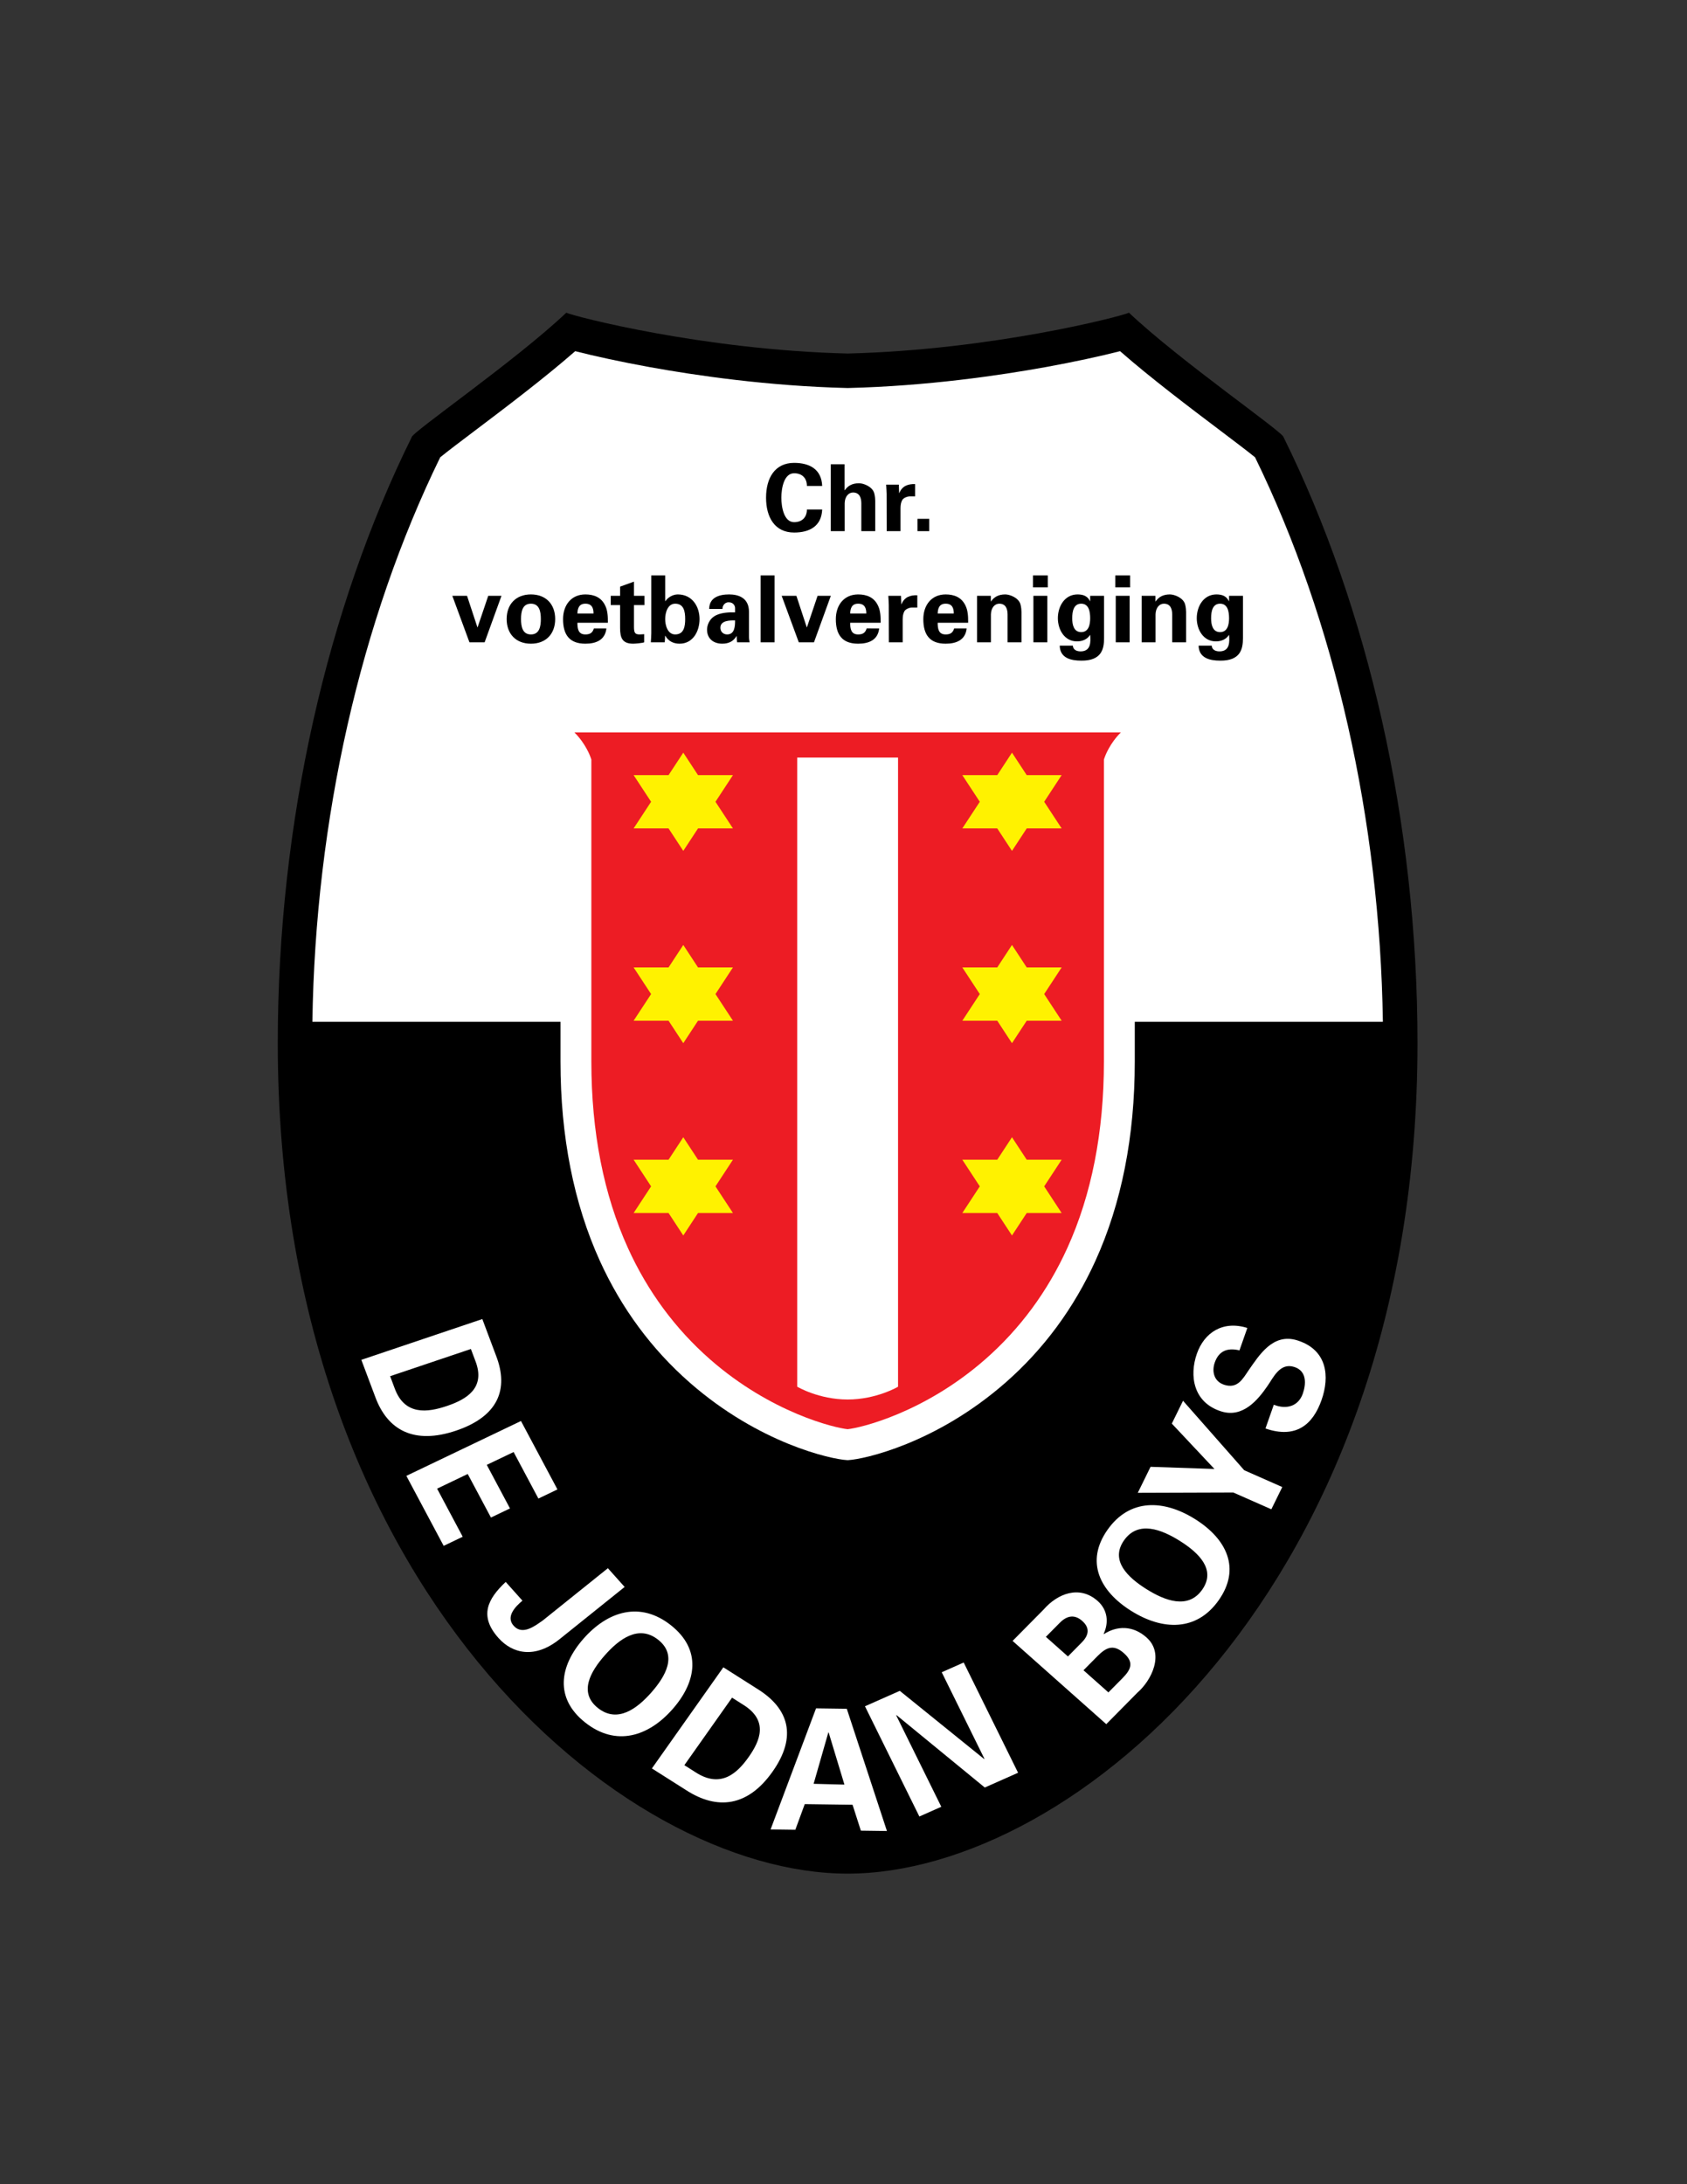 <?xml version="1.0" encoding="iso-8859-1"?>
<!-- Generator: Adobe Illustrator 24.0.1, SVG Export Plug-In . SVG Version: 6.00 Build 0)  -->
<svg version="1.1" id="Layer_1" xmlns="http://www.w3.org/2000/svg" xmlns:xlink="http://www.w3.org/1999/xlink" x="0px" y="0px"
	 viewBox="0 0 612 792" style="enable-background:new 0 0 612 792;" xml:space="preserve">
<rect x="0" y="0" width="612" height="792" fill="#333333" stroke="none"/>
<path d="M409.564,113.39c18.402,17.433,56.358,43.58,56.095,45.166c30.466,61.533,48.574,139.45,48.574,219.667
	c0,197.019-124.785,301.167-206.733,301.167c-81.948,0-206.733-104.148-206.733-301.167c0-80.217,18.109-158.134,48.575-219.667
	c-0.264-1.586,37.692-27.733,56.094-45.166c2.796,1.323,49.588,13.508,102.064,14.802
	C359.977,126.897,406.77,114.713,409.564,113.39"/>
<path style="fill:#FFFFFF;" d="M501.673,370.514c-1.076-73.178-17.436-145.504-46.371-204.695
	c-2.389-1.965-7.703-5.978-12.483-9.588c-11.004-8.309-25.477-19.237-36.487-28.893c-6.977,1.795-16.972,3.956-26.939,5.763
	c-16.955,3.074-43.138,6.886-71.584,7.587l-0.309,0.008l-0.308-0.008c-28.447-0.701-54.629-4.513-71.585-7.587
	c-9.965-1.807-19.962-3.968-26.939-5.763c-11.009,9.655-25.481,20.583-36.484,28.892c-4.781,3.609-10.096,7.623-12.485,9.589
	c-28.936,59.191-45.295,131.519-46.372,204.695h90.004v14.43c0,27.102,4.806,51.411,14.283,72.254
	c7.81,17.174,18.774,32.02,32.589,44.125c25.277,22.148,51.385,27.81,56.994,28.113l0.303,0.017l0.303-0.017
	c5.608-0.304,31.717-5.965,56.993-28.113c13.815-12.105,24.78-26.951,32.59-44.125c9.478-20.843,14.282-45.152,14.282-72.254v-14.43
	H501.673z"/>
<path style="fill:#ED1C24;" d="M406.069,265.58H208.931c-0.185,0-0.368,0-0.551,0c4.056,4.01,5.717,8.602,5.835,8.941l0.314,0.898
	v0.951v108.572c0,25.491,4.467,48.241,13.278,67.618c7.147,15.717,17.165,29.288,29.775,40.339
	c22.201,19.453,45.349,24.893,49.917,25.33c4.567-0.438,27.715-5.877,49.916-25.33c12.611-11.051,22.629-24.622,29.775-40.339
	c8.812-19.377,13.279-42.127,13.279-67.618V276.371v-0.951l0.313-0.898c0.119-0.34,1.779-4.932,5.836-8.941
	C406.438,265.58,406.254,265.58,406.069,265.58L406.069,265.58z"/>
<path style="fill:#FFFFFF;" d="M289.213,274.69v228.142c0,0,7.803,4.633,18.287,4.633s18.287-4.633,18.287-4.633V274.69H289.213z"/>
<rect x="332.828" y="188.129" width="4.266" height="4.468"/>
<path d="M321.473,175.736c0.064,1.243,0.168,2.653,0.168,3.357l0.031,13.503h5.008v-8.364c0.029-1.108,0.133-2.049,0.672-2.988
	c0.502-0.708,1.611-1.178,2.449-1.243h2.186v-4.469c-2.522-0.066-4.672,0.605-5.744,3.259h-0.068l-0.098-3.055H321.473z"/>
<path d="M306.424,192.597v-10.142c0.064-2.453,1.443-3.864,3.023-3.864c2.486,0,2.99,2.049,3.021,3.864v10.142h5.041v-10.985
	c0-0.568-0.068-1.644-0.338-2.686c-0.605-2.453-3.859-3.696-5.545-3.696c-2.551,0-4.129,1.01-5.172,2.556l-0.064-0.069v-9.371
	h-5.005v24.252H306.424z"/>
<path d="M298.266,176.207c-0.236-6.083-4.604-8.365-10.18-8.365c-7.02,0-10.18,5.54-10.18,12.629c0,7.089,3.16,12.629,10.18,12.629
	c5.576,0,9.943-2.281,10.18-8.364h-5.543c0.032,2.555-1.513,4.604-4.637,4.604c-3.691,0-4.632-5.475-4.632-8.868
	c0-3.393,0.94-8.867,4.632-8.867c3.124,0,4.669,2.048,4.637,4.604H298.266z"/>
<path d="M192.605,215.541c-5.507,0-8.8,3.626-8.8,8.933c0,5.307,3.293,8.934,8.8,8.934c5.509,0,8.802-3.627,8.802-8.934
	C201.408,219.167,198.115,215.541,192.605,215.541z M192.605,230.05c-3.089,0-3.594-2.89-3.594-5.576
	c0-2.686,0.505-5.576,3.594-5.576c3.091,0,3.596,2.89,3.596,5.576C196.201,227.16,195.696,230.05,192.605,230.05z"/>
<path d="M395.488,217.99h-0.064c-0.809-1.714-2.252-2.449-4.506-2.449c-4.701,0-7.15,4.329-7.15,8.63
	c0,4.097,2.348,8.397,6.918,8.397c1.916,0,3.695-0.67,4.738-2.317h0.064c0.201,2.452,0.336,5.944-3.49,5.944
	c-1.379,0-2.723-0.568-2.793-2.081h-4.768c0.103,4.534,4.098,5.441,7.826,5.441c7.387,0.065,8.262-4.231,8.262-8.164v-15.348h-5.037
	V217.99z M392.23,229.208c-2.756,0-3.258-2.82-3.258-5.004c0-2.485,0.502-5.307,3.258-5.307c2.756,0,3.258,2.821,3.258,5.307
	C395.488,226.388,394.986,229.208,392.23,229.208z"/>
<rect x="374.728" y="208.652" width="5.377" height="4.333"/>
<path d="M351.082,222.593c-0.131-1.075-0.369-2.085-0.838-3.024c-1.412-2.956-4.031-4.027-7.188-4.027c-5.141,0-8.1,3.896-8.1,8.966
	c0,5.645,2.318,8.9,8.1,8.9c3.928,0,7.188-1.374,7.625-5.54h-4.535c-0.473,1.545-1.344,2.183-3.09,2.183
	c-2.588,0-2.891-2.048-2.891-4.232h11.051C351.217,224.707,351.217,223.636,351.082,222.593z M340.166,222.458
	c0.068-1.848,0.572-3.561,2.891-3.561c2.449,0,2.951,1.713,2.951,3.561H340.166z"/>
<path d="M364.688,215.541c-2.555,0-4.133,1.006-5.172,2.551l-0.068-0.102v-1.946h-5.006v16.86h5.037v-10.143
	c0.07-2.453,1.443-3.863,3.025-3.863c2.486,0,2.988,2.048,3.021,3.863v10.143h5.041v-10.981c0-0.572-0.068-1.648-0.336-2.69
	C369.627,216.783,366.367,215.541,364.688,215.541z"/>
<rect x="374.896" y="216.044" width="5.041" height="16.86"/>
<rect x="404.762" y="216.044" width="5.037" height="16.86"/>
<path d="M424.41,215.541c-2.555,0-4.129,1.006-5.172,2.551l-0.07-0.102v-1.946h-5.004v16.86h5.037v-10.143
	c0.07-2.453,1.443-3.863,3.025-3.863c2.486,0,2.988,2.048,3.025,3.863v10.143h5.037v-10.981c0-0.572-0.07-1.648-0.336-2.69
	C429.348,216.783,426.09,215.541,424.41,215.541z"/>
<polygon points="173.259,227.463 173.192,227.463 169.429,216.044 164.089,216.044 170.303,232.904 175.811,232.904 
	181.925,216.044 177.121,216.044 "/>
<rect x="404.594" y="208.652" width="5.373" height="4.333"/>
<path d="M445.873,216.044v1.946h-0.064c-0.811-1.714-2.254-2.449-4.506-2.449c-4.701,0-7.15,4.329-7.15,8.63
	c0,4.097,2.348,8.397,6.918,8.397c1.916,0,3.695-0.67,4.738-2.317h0.064c0.201,2.452,0.336,5.944-3.49,5.944
	c-1.379,0-2.723-0.568-2.793-2.081h-4.767c0.103,4.534,4.098,5.441,7.826,5.441c7.387,0.065,8.262-4.231,8.262-8.164v-15.348
	H445.873z M442.615,229.208c-2.756,0-3.258-2.82-3.258-5.004c0-2.485,0.502-5.307,3.258-5.307c2.756,0,3.258,2.821,3.258,5.307
	C445.873,226.388,445.371,229.208,442.615,229.208z"/>
<path d="M271.71,221.854c0-5.07-3.794-6.313-7.191-6.313c-1.811,0-3.594,0.266-4.971,1.071c-1.341,0.772-2.245,2.085-2.282,4.198
	h4.836c-0.069-0.772,0.507-2.416,2.249-2.416c1.782,0,2.318,1.378,2.318,2.081v1.578c-2.012-0.066-4.567,0.036-6.582,0.907
	c-3.054,1.313-3.594,4.166-3.594,5.344c0,3.291,2.351,5.103,5.511,5.103c2.281,0,4.031-0.806,5.172-2.752h0.065
	c0,0.703,0.069,1.476,0.171,2.249h4.534c-0.069-0.503-0.204-1.006-0.237-1.849V221.854z M263.783,230.05
	c-1.411,0-2.453-1.009-2.453-2.42c0-2.719,3.597-2.686,5.339-2.653C266.67,226.959,266.572,230.05,263.783,230.05z"/>
<path d="M245.88,215.541c-1.749,0-3.561,1.038-4.501,2.449h-0.069v-9.338h-5.037v20.895c0,1.108-0.102,2.249-0.167,3.357h5.037
	c0.069-0.806,0.135-1.578,0.135-2.384h0.069c1.108,1.982,2.989,2.887,5.172,2.887c4.939,0,7.257-4.6,7.257-8.934
	C253.775,219.939,251.122,215.541,245.88,215.541z M244.94,230.05c-2.719,0-3.63-3.258-3.63-5.576c0-2.318,0.911-5.576,3.63-5.576
	c3.222,0,3.626,2.988,3.626,5.576C248.566,227.062,248.162,230.05,244.94,230.05z"/>
<path d="M229.989,210.904l-5.037,1.812v3.328h-3.39v3.356h3.39v8.299c0,3.659,0.838,5.708,4.771,5.708
	c0.704,0,3.394-0.233,3.962-0.503v-2.956c-0.536,0.032-1.071,0.102-1.611,0.102c-1.746,0-2.085-0.605-2.085-2.82V219.4h3.798v-3.356
	h-3.798V210.904z"/>
<path d="M220.386,222.593c-0.135-1.075-0.368-2.085-0.842-3.024c-1.407-2.956-4.031-4.027-7.187-4.027
	c-5.139,0-8.095,3.896-8.095,8.966c0,5.645,2.318,8.9,8.095,8.9c3.929,0,7.187-1.374,7.625-5.54h-4.534
	c-0.47,1.545-1.341,2.183-3.09,2.183c-2.586,0-2.889-2.048-2.889-4.232h11.053C220.52,224.707,220.52,223.636,220.386,222.593z
	 M209.468,222.458c0.067-1.848,0.572-3.561,2.889-3.561c2.453,0,2.959,1.713,2.959,3.561H209.468z"/>
<polygon points="292.737,227.463 292.671,227.463 288.91,216.044 283.567,216.044 289.781,232.904 295.288,232.904 301.404,216.044 
	296.601,216.044 "/>
<path d="M319.34,222.593c-0.135-1.075-0.367-2.085-0.838-3.024c-1.41-2.956-4.031-4.027-7.192-4.027
	c-5.139,0-8.091,3.896-8.091,8.966c0,5.645,2.317,8.9,8.091,8.9c3.932,0,7.192-1.374,7.625-5.54H314.4
	c-0.465,1.545-1.34,2.183-3.09,2.183c-2.584,0-2.887-2.048-2.887-4.232h11.051C319.475,224.707,319.475,223.636,319.34,222.593z
	 M308.424,222.458c0.066-1.848,0.568-3.561,2.887-3.561c2.457,0,2.959,1.713,2.959,3.561H308.424z"/>
<path d="M327.033,219.098h-0.068l-0.1-3.054h-4.602c0.068,1.242,0.166,2.653,0.166,3.356l0.033,13.504h5.008v-8.365
	c0.029-1.107,0.131-2.048,0.672-2.988c0.502-0.703,1.609-1.174,2.449-1.243h2.185v-4.468
	C330.256,215.773,328.105,216.444,327.033,219.098z"/>
<rect x="275.942" y="208.652" width="5.037" height="24.252"/>
<path style="fill:#FFFFFF;" d="M244.006,619.725c8.798-10.001,10.504-21.624-0.634-30.415c-11.131-8.791-22.896-5.113-31.694,4.888
	c-8.796,9.998-10.499,21.624,0.634,30.412C223.442,633.404,235.207,629.724,244.006,619.725z M216.933,619.354
	c-7.122-5.628-2.69-13.267,2.435-19.088c5.117-5.82,12.25-11.324,19.379-5.7c7.129,5.628,2.693,13.267-2.424,19.091
	C231.198,619.475,224.062,624.977,216.933,619.354z"/>
<path style="fill:#FFFFFF;" d="M165.446,518.76c15.257-5.139,19.22-15.009,14.526-27.146l-4.997-13.318l-43.891,14.787l5.002,13.313
	C140.534,518.614,150.189,523.898,165.446,518.76z M143.153,503.347l-1.622-4.334l29.296-9.866l1.627,4.33
	c3.86,9.917-3.373,13.999-10.364,16.353C155.1,512.185,146.774,513.348,143.153,503.347z"/>
<path style="fill:#FFFFFF;" d="M415.913,593.735c-4.99-4.435-10.774-4.221-15.442-1.199l-0.092-0.084
	c1.852-4.019,1.546-8.623-2.172-11.925c-6.634-5.894-14.652-2.621-19.627,3.119l-11.24,11.357l33.979,30.182l11.324-11.444
	C417.622,609.426,422.641,599.709,415.913,593.735z M387.419,600.631l-8.004-7.106l5.022-5.07c2.693-2.727,5.459-3.102,8.185-0.682
	c2.729,2.428,2.508,5.063-0.189,7.785L387.419,600.631z M407.122,608.602l-5.023,5.069l-9.032-8.025l5.016-5.07
	c3.028-3.058,5.715-4.61,9.622-1.143C411.612,602.902,410.147,605.541,407.122,608.602z"/>
<path style="fill:#FFFFFF;" d="M433.59,550.87c-11.452-7.198-23.837-7.541-31.852,3.899c-8.015,11.441-2.875,22.116,8.572,29.314
	c11.452,7.202,23.833,7.541,31.852-3.899C450.173,568.747,445.042,558.068,433.59,550.87z M436.142,576.401
	c-5.132,7.322-13.632,3.979-20.294-0.212c-6.667-4.191-13.22-10.314-8.088-17.637c5.132-7.322,13.628-3.977,20.298,0.215
	C434.72,562.959,441.272,569.079,436.142,576.401z"/>
<path style="fill:#FFFFFF;" d="M470.631,486.026c-8.875-2.795-13.871,5.438-17.694,10.895c-2.103,3.091-3.995,6.731-8.77,5.229
	c-3.857-1.213-4.585-4.953-3.492-8.061c1.437-4.09,4.389-5.522,8.97-4.439l2.854-8.124c-8.879-2.796-15.618,1.684-18.297,9.315
	c-2.836,8.066-1.275,17.758,8.827,20.943c7.84,2.464,13.296-4.17,16.759-9.196c2.165-3.068,4.505-8.568,9.71-6.929
	c4.712,1.483,4.308,6.324,3.119,9.699c-1.549,4.417-5.736,5.883-10.519,4.013l-3.022,8.612c11.044,3.783,17.199-1.359,20.357-10.354
	C482.403,499.177,481.591,489.478,470.631,486.026z"/>
<polygon style="fill:#FFFFFF;" points="429.173,507.921 425.104,516.201 440.569,532.657 417.393,531.874 412.761,541.299 
	447.403,541.185 461.21,547.276 465.175,539.207 451.372,533.116 "/>
<polygon style="fill:#FFFFFF;" points="341.634,606.368 357.105,637.698 357.051,637.858 326.42,613.107 313.788,618.705 
	333.52,658.674 341.48,655.142 325.138,622.04 325.195,621.884 357.251,648.162 369.333,642.805 349.604,602.836 "/>
<path style="fill:#FFFFFF;" d="M220.526,568.642l-23.581,18.92c-2.717,1.881-7.344,5.595-10.599,1.953
	c-2.977-3.331,0.669-7.009,3.188-9.104l-6.076-6.794c-6.617,6.215-9.719,12.392-2.624,20.323c5.173,5.788,13.237,7.523,22.038,0.536
	l23.731-19.04L220.526,568.642z"/>
<path style="fill:#FFFFFF;" d="M296.038,619.456l-16.489,43.908l8.977,0.12l3.415-9.305l17.342,0.233l3.014,9.389l9.458,0.127
	l-14.563-44.323L296.038,619.456z M295.163,646.817l5.333-18.61h0.12l5.722,18.901L295.163,646.817z"/>
<polygon style="fill:#FFFFFF;" points="178.102,550.268 185.011,546.963 176.589,531.17 186.325,526.512 195.318,543.384 
	202.227,540.074 188.996,515.261 147.415,535.153 160.952,560.532 167.86,557.229 158.568,539.794 169.679,534.476 "/>
<path style="fill:#FFFFFF;" d="M274.804,612.44l-12.395-7.865l-25.918,36.666l12.399,7.861c11.262,7.289,22.342,6.079,31.352-6.666
	C289.251,629.69,286.212,619.525,274.804,612.44z M271.582,637.122c-4.126,5.839-10.082,11.478-19.284,5.496l-4.031-2.559
	l17.301-24.478l4.031,2.555C278.944,623.921,275.707,631.283,271.582,637.122z"/>
<polygon style="fill:#FFF200;" points="385.142,281.063 372.465,281.063 367.122,272.917 361.779,281.063 349.102,281.063 
	355.444,290.729 349.102,300.393 361.779,300.393 367.122,308.54 372.465,300.393 385.142,300.393 378.8,290.729 "/>
<polygon style="fill:#FFF200;" points="385.142,350.791 372.465,350.791 367.122,342.645 361.779,350.791 349.102,350.791 
	355.444,360.456 349.102,370.121 361.779,370.121 367.122,378.267 372.465,370.121 385.142,370.121 378.8,360.456 "/>
<polygon style="fill:#FFF200;" points="385.142,420.517 372.465,420.517 367.122,412.371 361.779,420.517 349.102,420.517 
	355.444,430.183 349.102,439.848 361.779,439.848 367.122,447.994 372.465,439.848 385.142,439.848 378.8,430.183 "/>
<polygon style="fill:#FFF200;" points="265.897,281.063 253.221,281.063 247.878,272.917 242.535,281.063 229.858,281.063 
	236.2,290.729 229.858,300.393 242.535,300.393 247.878,308.54 253.221,300.393 265.897,300.393 259.556,290.729 "/>
<polygon style="fill:#FFF200;" points="265.897,350.791 253.221,350.791 247.878,342.645 242.535,350.791 229.858,350.791 
	236.2,360.456 229.858,370.121 242.535,370.121 247.878,378.267 253.221,370.121 265.897,370.121 259.556,360.456 "/>
<polygon style="fill:#FFF200;" points="265.897,420.517 253.221,420.517 247.878,412.371 242.535,420.517 229.858,420.517 
	236.2,430.183 229.858,439.848 242.535,439.848 247.878,447.994 253.221,439.848 265.897,439.848 259.556,430.183 "/>
</svg>
